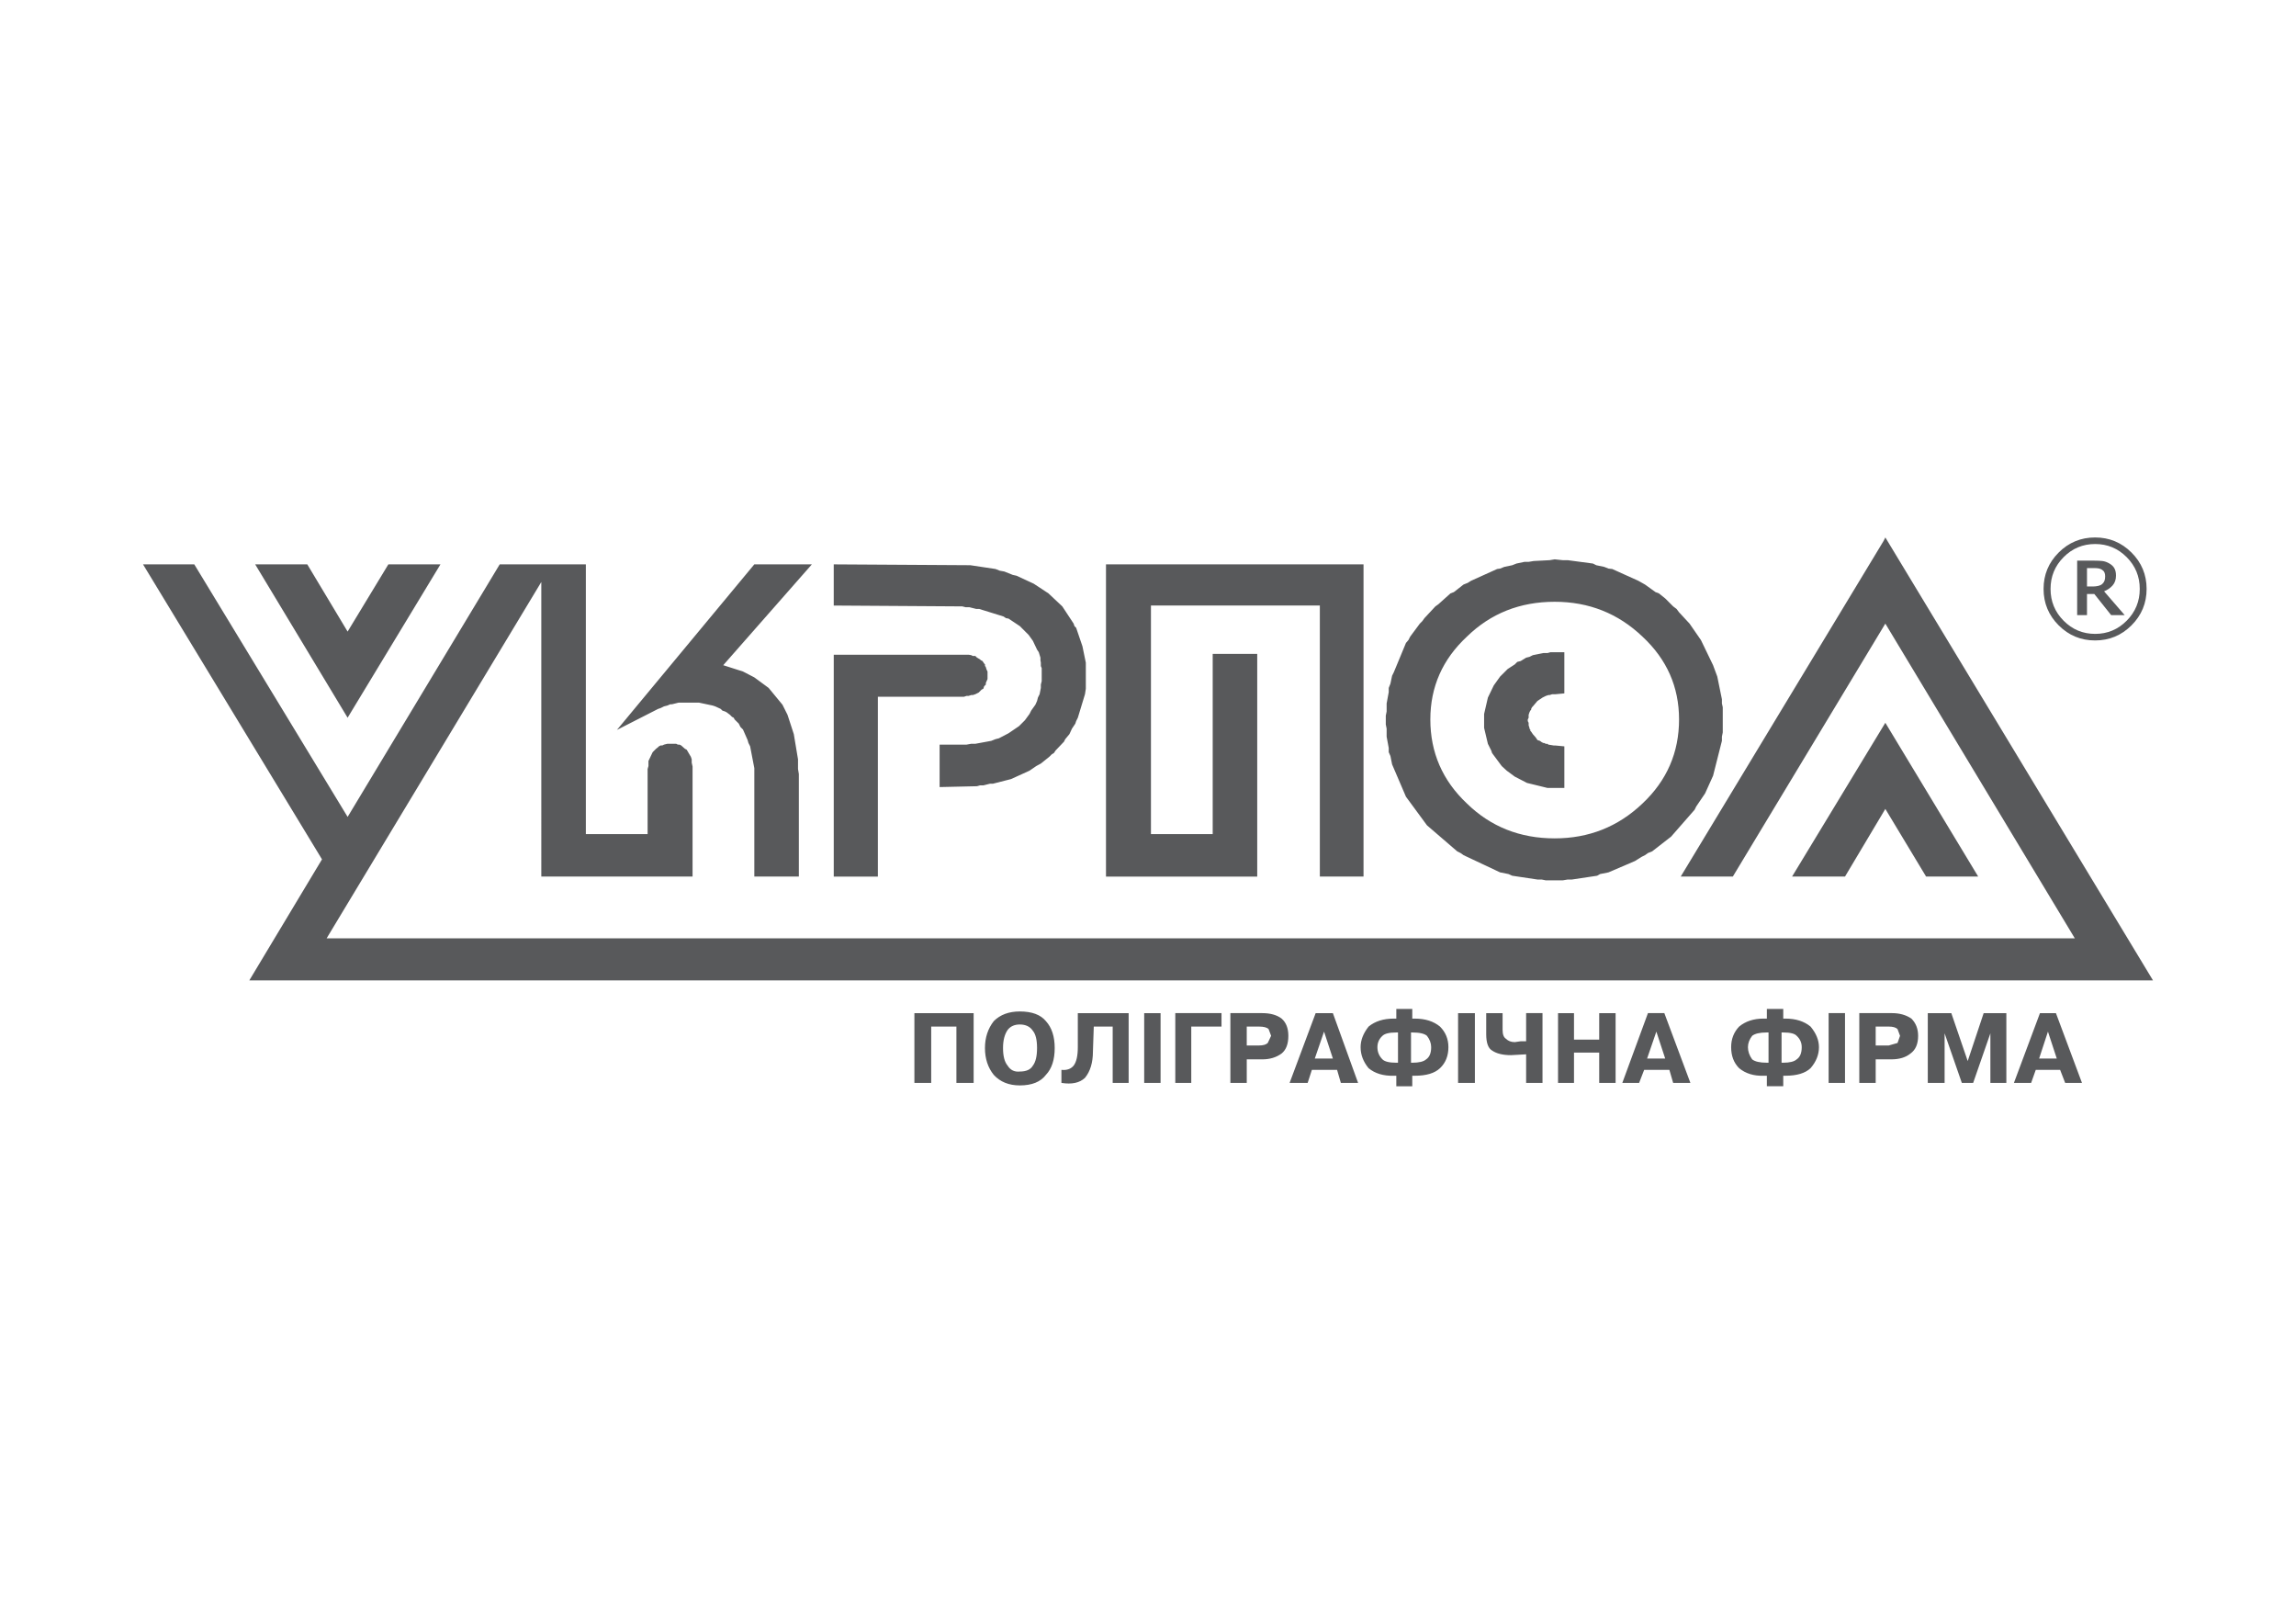 <svg xmlns="http://www.w3.org/2000/svg" width="841.89" height="595.28" viewBox="0 0 841.89 595.28"><g fill="#58595B"><path d="M691.313 197.042L789.45 359.42H91.417l26.65-44.372L52.44 206.9h18.795l56.23 92.59 55.77-92.59h31.582v98.904h22.645v-23.88l.31-1.077v-1.85l1.538-3.233 1.233-1.232.77-.616.31-.31.616-.308h.615l.617-.306 1.23-.31h3.237l.613.31h.616l.615.306 1.387 1.233.618.31 1.54 2.616.307.927v1.23l.31 1.388v40.362h-55.46V213.37l-78.723 130.643h641.03l-69.48-115.39-55.922 92.74h-19.104l74.41-123.09.615-1.23m34.05 124.32h-19.105l-14.945-24.802-14.788 24.803h-19.41l34.198-56.383 34.05 56.383m-101.68-86.732l4.468 9.245 1.54 4.16 1.697 8.317v1.54l.31 1.39v9.242l-.31 1.54v1.54l-3.237 12.786-2.927 6.474-3.237 4.774-.615 1.233-8.626 9.858-6.934 5.392-1.54.616-1.077.772-1.233.615-2.464 1.543-9.704 4.156-3.082.616-1.08.618-9.242 1.386h-1.54l-1.85.308h-6.163l-1.54-.308h-1.54l-9.244-1.386-1.388-.618-3.077-.616-13.404-6.314-1.08-.772-1.228-.616-11.093-9.55-7.705-10.48-5.083-11.86-.615-3.08-.618-1.386v-1.542l-.77-4.158v-2.927l-.308-1.542v-3.234l.31-1.54v-2.927l.767-4.157v-1.543l.617-1.54.615-2.927.615-1.234 4.468-10.784.923-1.077.616-1.23 3.545-4.776.924-.926.77-1.08 4.007-4.31 1.08-.77 4.466-4.007 1.233-.46 3.542-2.774 1.544-.616 1.23-.77 9.552-4.313 1.08-.155 1.54-.616 2.925-.616 1.542-.616 2.926-.616h1.543l1.85-.31 5.853-.307 1.85-.307 2.926.308h1.85l9.242 1.233 1.232.616 2.93.615 1.54.616 1.382.156 9.555 4.312 2.465 1.388 3.852 2.773 1.234.46 2.31 1.85 2.925 2.927 1.232.925.924 1.23 3.852 4.16 4.156 6.01m-57.772 4.775h1.54l1.076-.307h5.087v15.095l-3.236.312h-1.232l-.925.307h-.463l-.925.307-1.232.617-1.85 1.234-1.69 2.002-.312.31-.307.615v.308l-.31.307-.307.618-.307.924v1.08l-.31.615v.613l.31.618v.924l.306.927v.31l.308.306v.462l.31.31.618.926 1.076 1.23.615.924.924.31.617.46.617.31h.31l.614.308h.617l.31.31h.153l1.85.307h.615l3.236.308v15.253h-6.163l-7.547-1.847-4.47-2.312-2.926-2.157-1.85-1.695-3.544-4.774-.307-.926-1.232-2.465-1.388-5.853v-5.085l1.388-6.01 2.156-4.467 2.313-3.235 2.774-2.77 2.616-1.698.924-.924 1.232-.308 2.002-1.233 1.232-.306 1.235-.618 3.852-.775m4.16-18.796c-12.734 0-23.47 4.264-32.2 12.788-8.934 8.32-13.4 18.435-13.4 30.35 0 12.12 4.467 22.388 13.4 30.81 8.73 8.522 19.466 12.79 32.2 12.79 12.527 0 23.26-4.268 32.198-12.79 8.93-8.422 13.4-18.688 13.4-30.81 0-11.915-4.47-22.03-13.4-30.35-8.938-8.524-19.67-12.787-32.2-12.787m-109.073 19.106v81.647H405.54V206.9h94.435v114.463h-16.02V222h-61.93v83.805h22.644v-66.09h16.327m-71.48-17.408l4.158 6.316.31.923.616.617 2.31 6.78 1.235 6.01v9.55l-.308 2.004-2.62 8.625-.616 1.23-.307.93-1.234 1.846-.923 2.004-1.542 1.847-.463.925-3.08 3.233-.616.926-.77.46-.925.924-3.08 2.47-1.695.92-2.466 1.696-6.778 3.08-6.625 1.695h-1.078l-2.466.615h-1.23l-1.08.306-13.71.312v-15.558h9.86l1.692-.31h1.54l5.854-1.078 1.543-.617 1.23-.308 3.544-1.85 3.852-2.62 2.156-2.156 1.692-2.31.617-1.235 1.54-2.152.615-1.387.31-1.233.617-1.23.46-2.312v-1.23l.31-1.236v-4.775l-.31-.77v-1.23l-.154-.928v-.924l-.615-2-.617-.928-1.537-3.234-1.542-2.156-3.233-3.235-4.16-2.77-.924-.16-.924-.612-8.938-2.773h-1.077l-2.465-.616h-1.388l-1.23-.31-47.142-.308v-15.098l50.067.308 9.245 1.388 1.54.615 1.692.308 3.082 1.233 1.388.308 6.315 2.927 5.393 3.545 5.084 4.772m-33.43 17.87l.616.308h.922l.62.616 1.077.618.308.307.614.31.617.925.31.307v.616l.31.31v.155l.307.923.31.617v2.77l-.617 1.388v.618l-.617.616-.308.923-.617.307-1.076 1.08-1.235.618-.922.307h-.617l-.925.307h-.77l-.923.31h-31.582v65.934h-16.176v-81.34h49.45l.924.152M297.698 206.9l-32.506 36.975 7.24 2.31 4.16 2.157 5.237 3.852 5.084 6.164 1.85 3.695 2.31 7.09 1.54 9.24v3.543l.308 1.85v37.588h-16.328V281.62l-1.54-8.013-.618-1.23-.308-1.08-1.694-3.852-.924-.925-.617-1.23-1.54-1.542-.31-.616-.615-.31-.77-.77-1.232-.924-.617-.308-.925-.31-.616-.615-2.003-.925-.926-.307-5.083-1.077h-7.394l-2.465.613h-.617l-1.078.463-1.23.307-1.233.616-.926.31-15.097 7.702 50.377-60.698h21.104m-155.288 0h19.102l-34.046 56.23-33.893-56.23h19.103l14.79 24.65 14.944-24.65M753.863 371.433l9.55 25.576h-6.163l-1.85-4.782h-8.933l-1.696 4.78h-6.314l9.55-25.575h5.857m-2.93 6.778l-3.233 9.86h6.47l-3.236-9.86m-15.252-6.777v25.576h-5.855v-18.183l-6.316 18.182h-4.156l-6.315-18.183v18.182h-6.164v-25.577h8.627l6.01 17.563 5.85-17.563h8.32m-34.818 2.004c1.644 1.645 2.465 3.75 2.465 6.316 0 2.98-.924 5.134-2.774 6.47-1.743 1.44-4.107 2.155-7.087 2.155h-5.698v8.63h-6.01v-25.575h12.017c2.77 0 5.133.667 7.085 2.004m-13.093 9.86h4.775l3.236-.925.92-2.62-.92-2.463c-.62-.62-1.696-.927-3.236-.927h-4.775v6.934m-11.248 13.712h-6.01v-25.577h6.01v25.576m-125.557-25.577v6.162c0 1.642.414 2.725 1.234 3.238.823.82 1.9 1.23 3.235 1.23l2.156-.308h2.004v-10.323h6.008v25.576h-6.008V386.53l-5.546.307c-2.976 0-5.29-.565-6.934-1.694-1.434-.82-2.156-2.826-2.156-6.01v-7.7h6.01m-27.73 8.32c-.926-.82-2.723-1.233-5.395-1.233h-.46v11.092h.46c2.466 0 4.163-.408 5.087-1.233 1.23-.818 1.845-2.31 1.845-4.467 0-1.437-.51-2.825-1.537-4.16m7.856 4.16c0 3.184-1.026 5.75-3.082 7.703-1.948 1.85-5.03 2.77-9.243 2.77h-.926v3.853h-5.853v-3.853h-.924c-3.798.105-6.88-.82-9.243-2.77-1.95-2.367-2.925-4.932-2.925-7.705 0-2.567.975-5.085 2.925-7.55 2.363-1.952 5.445-2.926 9.243-2.926h.925v-3.545h5.854v3.546h.925c3.802 0 6.885.974 9.242 2.927 2.055 2.056 3.082 4.573 3.082 7.55m9.707-12.48v25.576h-6.162v-25.577h6.163m-33.895 8.32c-1.23 1.128-1.845 2.518-1.845 4.16 0 1.745.614 3.234 1.845 4.465.824.825 2.52 1.233 5.086 1.233h.617v-11.09h-.616c-2.566 0-4.26.412-5.085 1.233m-15.25 17.256l-1.387-4.782h-9.244l-1.54 4.78h-6.623l9.552-25.575h6.316l9.244 25.576h-6.316m-21.72-23.573c1.643 1.438 2.464 3.547 2.464 6.316 0 2.98-.82 5.134-2.463 6.47-1.95 1.44-4.318 2.155-7.09 2.155h-5.7v8.63h-6.006v-25.575h11.708c2.976 0 5.34.667 7.09 2.004m-3.855 6.316l-.924-2.464c-.618-.62-1.797-.927-3.546-.927h-4.468v6.934h4.468c1.54 0 2.618-.31 3.235-.925l1.233-2.62m16.02 8.32h6.625l-3.236-9.86-3.388 9.86m-34.2-11.71H436.81v20.647h-5.856v-25.577h16.947v4.93m199.967-2.926v-3.545h6.01v3.545h.77c3.8 0 6.882.974 9.243 2.927 2.054 2.464 3.08 4.98 3.08 7.55 0 2.772-1.026 5.337-3.08 7.703-1.953 1.85-5.035 2.77-9.244 2.77h-.77v3.853h-6.01v-3.852h-1.233c-3.594.105-6.572-.82-8.934-2.77-1.953-1.953-2.928-4.52-2.928-7.705 0-2.977.975-5.493 2.928-7.55 2.36-1.952 5.34-2.926 8.934-2.926h1.233m5.392 5.083v11.092h.617c2.36 0 4.005-.408 4.926-1.233 1.235-.818 1.85-2.31 1.85-4.467 0-1.642-.614-3.03-1.85-4.16-.718-.82-2.36-1.232-4.927-1.232h-.618m-5.392 0c-2.573 0-4.363.412-5.39 1.233-1.03 1.335-1.547 2.723-1.547 4.16 0 1.542.516 3.027 1.546 4.465 1.026.825 2.816 1.233 5.39 1.233h.617v-11.09h-.617m-34.356 18.49l-1.385-4.782h-9.244l-1.85 4.78h-6.162l9.397-25.575h6.01l9.553 25.576h-6.32m-2.924-8.94l-3.24-9.86-3.388 9.86h6.627m-18.18-16.637v25.576h-6.01V385.91h-9.244v11.097h-5.853v-25.577h5.853v9.707h9.244v-9.707h6.01m-191.34 4.93l-.308 9.092c0 4.105-.976 7.34-2.926 9.704-1.952 1.85-4.83 2.462-8.63 1.85v-4.782c1.952.206 3.44-.305 4.468-1.537 1.028-1.336 1.542-3.593 1.542-6.777v-12.48h18.64v25.577h-5.854v-20.646h-6.933m24.494-4.93v25.575h-6.008v-25.577h6.008m-51.607-.615c4.416 0 7.6 1.18 9.552 3.54 2.155 2.363 3.232 5.65 3.232 9.862 0 4.314-1.077 7.6-3.233 9.86-1.952 2.565-5.137 3.852-9.553 3.852-4.007 0-7.19-1.286-9.55-3.852-2.16-2.67-3.236-5.96-3.236-9.86 0-3.802 1.078-7.088 3.236-9.86 2.362-2.362 5.544-3.542 9.55-3.542m0 4.777c-1.95 0-3.44.664-4.468 2-1.13 1.642-1.692 3.852-1.692 6.626 0 2.98.563 5.134 1.692 6.47 1.027 1.643 2.518 2.366 4.47 2.157 2.36 0 3.953-.718 4.775-2.156 1.027-1.336 1.538-3.49 1.538-6.47 0-2.98-.51-5.085-1.537-6.315-1.027-1.542-2.62-2.31-4.776-2.31M357.01 397.01h-6.316v-20.647h-9.244v20.646h-6.162v-25.577h21.723v25.576"/></g><path fill="#58595B" d="M787.11 215.91c0 5.21-1.848 9.66-5.54 13.352-3.69 3.69-8.14 5.535-13.35 5.535-5.215 0-9.662-1.845-13.354-5.535-3.69-3.69-5.536-8.142-5.536-13.353 0-5.213 1.846-9.66 5.536-13.343 3.692-3.684 8.14-5.525 13.354-5.525 5.21 0 9.658 1.842 13.35 5.525 3.693 3.682 5.54 8.13 5.54 13.342zm-2.514 0c0-4.558-1.596-8.442-4.794-11.65-3.195-3.21-7.05-4.816-11.56-4.816-4.514 0-8.37 1.605-11.564 4.815-3.195 3.208-4.79 7.093-4.79 11.65 0 4.555 1.595 8.442 4.79 11.658 3.195 3.22 7.05 4.827 11.564 4.827 4.51 0 8.364-1.608 11.56-4.827 3.198-3.215 4.794-7.103 4.794-11.66zm-5.523 9.608h-4.958l-6.18-7.753h-2.685v7.753h-3.604v-19.98h6.094c1.37 0 2.446.05 3.24.15.794.104 1.596.388 2.414.854.872.494 1.507 1.09 1.897 1.79.395.698.59 1.594.59 2.687 0 1.455-.4 2.648-1.21 3.58-.81.932-1.858 1.66-3.155 2.184l7.558 8.734zm-7.163-14.26c0-.538-.086-1.005-.26-1.398-.175-.393-.484-.727-.92-1.005-.362-.23-.77-.39-1.223-.47-.45-.08-1.034-.12-1.746-.12h-2.51v6.75h2.14c.7 0 1.353-.07 1.965-.208.61-.14 1.106-.376 1.484-.71.378-.335.65-.722.818-1.157.17-.438.252-.998.252-1.682z"/></svg>